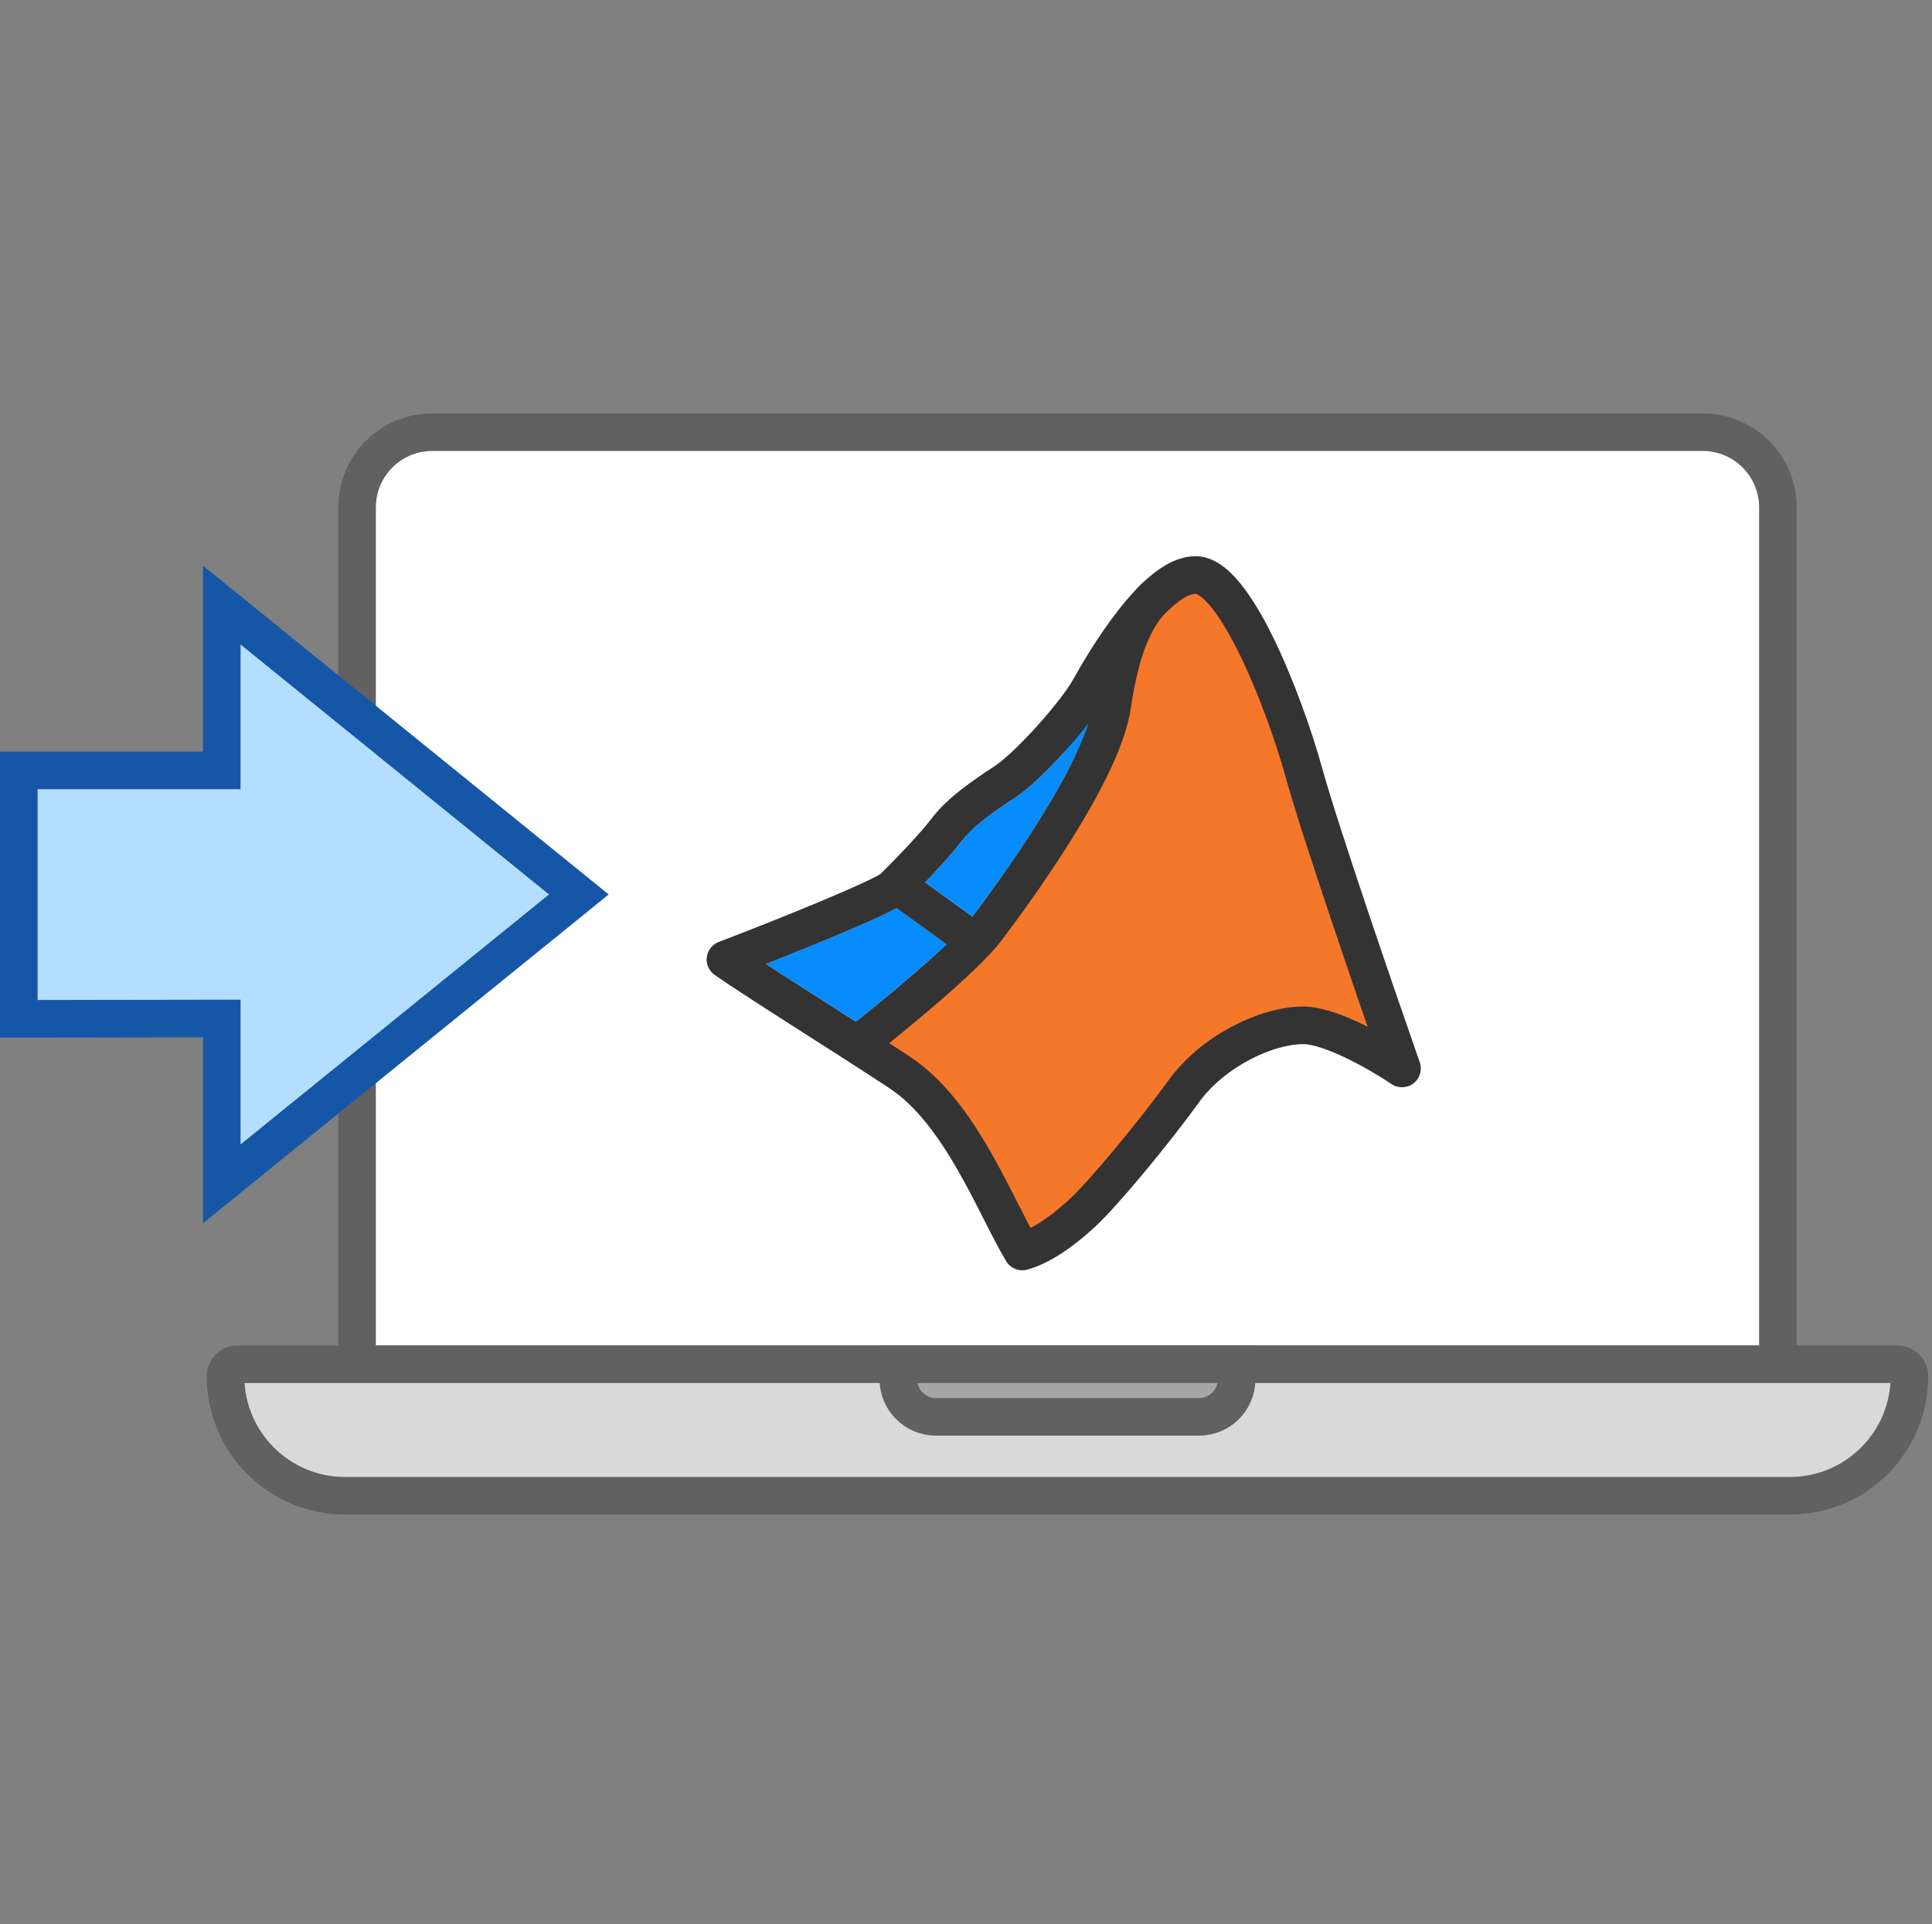 <svg width="257" height="256" viewBox="0 0 257 256" fill="none" xmlns="http://www.w3.org/2000/svg">
<rect x="0" y="0" width="257" height="256" fill="#808080" stroke="none"/>
<path d="M47.5 67.5C47.5 61.977 51.977 57.5 57.5 57.5H226.5C232.023 57.5 236.5 61.977 236.5 67.5V181.5H47.5V67.5Z" fill="white" stroke="#616162" stroke-width="5"/>
<path fill-rule="evenodd" clip-rule="evenodd" d="M159.603 76.727C151.107 78.133 149.114 87.743 146.536 98.817C146.151 101.47 135.221 118.384 133.821 121.317C130.162 127.184 117.101 136.477 115.306 138.837C119.943 141.904 126.128 147.529 128.782 152.137C130.127 154.472 135.276 163.868 136.341 165.965C142.317 162.801 153.322 151.596 157.259 146.161C159.566 142.975 166.107 137.606 170.56 136.376C170.56 136.376 176.185 135.965 185.56 141.005C181.836 130.193 174.16 106.337 172.435 100.106C172.435 100.106 165.403 76.551 159.603 76.727Z" fill="#F57729"/>
<path d="M113.692 135.515L113.842 135.611L113.982 135.5C116.108 133.808 118.898 131.524 121.552 129.222C122.906 128.048 124.182 126.906 125.301 125.856L125.522 125.649L125.277 125.472L119.377 121.194L119.25 121.102L119.112 121.176L119.07 121.199L119.07 121.199C118.496 121.505 117.776 121.856 116.967 122.231C115.343 122.984 113.244 123.89 110.981 124.836C108.381 125.922 105.534 127.072 102.883 128.119L102.432 128.297L102.839 128.561C104.99 129.957 107.478 131.545 110.04 133.181L110.054 133.19C111.259 133.96 112.481 134.74 113.692 135.515ZM123.635 117.138L123.438 117.345L123.669 117.513L129.103 121.452L129.302 121.596L129.45 121.4C131.347 118.879 134.83 114.105 138.069 108.912C139.833 106.085 141.5 103.171 142.796 100.456C142.846 100.352 143.097 99.939 143.467 99.348C143.799 98.816 144.217 98.155 144.641 97.483L144.76 97.294C145.225 96.559 145.69 95.823 146.05 95.243C146.231 94.953 146.386 94.7 146.502 94.506C146.615 94.318 146.701 94.168 146.734 94.093L146.316 93.829C146.206 93.957 145.892 94.394 145.488 94.966C145.123 95.484 144.675 96.125 144.218 96.779L144.057 97.009C143.546 97.741 143.035 98.471 142.626 99.047C142.212 99.631 141.916 100.036 141.828 100.134C139.638 102.56 137.104 105.047 135.232 106.281C132.048 108.379 129.568 110.109 127.992 112.203C126.989 113.537 125.241 115.456 123.635 117.138Z" fill="#068CFC" stroke="#068CFC" stroke-width="0.5"/>
<path d="M96.5 127.655L95.611 125.318C94.745 125.648 94.132 126.429 94.019 127.349C93.905 128.269 94.31 129.176 95.07 129.706L96.5 127.655ZM118.787 118.14L120.525 119.938V119.938L118.787 118.14ZM125.792 110.558L127.79 112.061L125.792 110.558ZM133.717 103.992L132.341 101.905V101.905L133.717 103.992ZM144.896 91.682L147.077 92.905V92.905L144.896 91.682ZM173.481 102.898L175.89 102.231V102.231L173.481 102.898ZM186.5 142.153L185.099 144.224C185.992 144.828 187.171 144.792 188.025 144.134C188.879 143.477 189.216 142.346 188.86 141.328L186.5 142.153ZM157.491 145.163L159.515 146.629H159.515L157.491 145.163ZM143.906 161.439L142.212 159.6L142.212 159.6L143.906 161.439ZM135.981 166.5L133.835 167.783C134.404 168.734 135.532 169.198 136.605 168.921L135.981 166.5ZM119.708 142.701L118.328 144.786L119.708 142.701ZM112.789 136.765C111.701 137.615 111.508 139.186 112.358 140.274C113.209 141.362 114.78 141.555 115.868 140.704L112.789 136.765ZM131.168 123.689L129.178 122.175L131.168 123.689ZM147.937 93.93L150.411 94.29L147.937 93.93ZM97.389 129.992C101.066 128.593 106.352 126.505 110.882 124.613C113.145 123.668 115.24 122.763 116.86 122.012C117.667 121.637 118.382 121.289 118.95 120.986C119.411 120.74 120.078 120.37 120.525 119.938L117.05 116.343C117.186 116.211 117.152 116.278 116.594 116.576C116.145 116.816 115.526 117.119 114.756 117.476C113.222 118.187 111.195 119.064 108.955 119.999C104.481 121.868 99.245 123.936 95.611 125.318L97.389 129.992ZM120.525 119.938C122.086 118.429 126.059 114.362 127.79 112.061L123.795 109.055C122.322 111.012 118.603 114.842 117.05 116.343L120.525 119.938ZM127.79 112.061C129.396 109.926 131.915 108.174 135.093 106.08L132.341 101.905C129.293 103.914 126.009 106.112 123.795 109.055L127.79 112.061ZM135.093 106.08C136.936 104.865 139.451 102.399 141.64 99.974C143.842 97.535 146.015 94.8 147.077 92.905L142.715 90.46C141.938 91.847 140.078 94.242 137.928 96.624C135.766 99.02 133.611 101.068 132.341 101.905L135.093 106.08ZM147.077 92.905C147.986 91.282 150.087 87.623 152.594 84.393C153.851 82.773 155.143 81.349 156.371 80.352C157.659 79.307 158.549 79 159.047 79V74C156.821 74 154.81 75.18 153.221 76.469C151.573 77.806 150.013 79.562 148.643 81.328C145.896 84.868 143.646 88.8 142.715 90.46L147.077 92.905ZM159.047 79C159.01 79 159.182 78.987 159.607 79.285C160.027 79.579 160.551 80.077 161.158 80.829C162.372 82.334 163.667 84.532 164.946 87.153C167.491 92.373 169.759 98.823 171.072 103.565L175.89 102.231C174.515 97.262 172.148 90.513 169.44 84.961C168.091 82.197 166.605 79.616 165.049 77.689C164.27 76.725 163.412 75.844 162.473 75.187C161.539 74.534 160.376 74 159.047 74V79ZM171.072 103.565C173.25 111.433 180.708 133.164 184.14 142.979L188.86 141.328C185.405 131.447 178.014 109.901 175.89 102.231L171.072 103.565ZM187.901 140.083C186.404 139.07 183.944 137.571 181.35 136.313C178.875 135.114 175.834 133.909 173.34 133.909V138.909C174.581 138.909 176.705 139.619 179.169 140.813C181.513 141.949 183.766 143.322 185.099 144.224L187.901 140.083ZM173.34 133.909C170.493 133.909 167.122 134.885 163.993 136.518C160.84 138.163 157.718 140.586 155.466 143.696L159.515 146.629C161.225 144.268 163.693 142.314 166.306 140.95C168.944 139.574 171.517 138.909 173.34 138.909V133.909ZM155.466 143.696C151.525 149.138 144.993 157.04 142.212 159.6L145.599 163.279C148.762 160.367 155.532 152.13 159.515 146.629L155.466 143.696ZM142.212 159.6C139.348 162.237 136.885 163.685 135.357 164.079L136.605 168.921C139.323 168.22 142.52 166.113 145.599 163.279L142.212 159.6ZM138.127 165.217C137.261 163.769 136.332 161.935 135.25 159.803C134.184 157.705 132.993 155.366 131.656 153.045C129.01 148.452 125.623 143.616 121.087 140.615L118.328 144.786C121.858 147.12 124.768 151.106 127.323 155.54C128.586 157.732 129.721 159.959 130.791 162.067C131.845 164.141 132.861 166.153 133.835 167.783L138.127 165.217ZM121.087 140.615C113.647 135.695 102.499 128.791 97.93 125.605L95.07 129.706C99.652 132.902 111.187 140.063 118.328 144.786L121.087 140.615ZM115.868 140.704C118.111 138.951 121.647 136.093 124.987 133.196C128.258 130.36 131.561 127.302 133.158 125.203L129.178 122.175C127.945 123.796 125.044 126.529 121.712 129.419C118.448 132.249 114.979 135.053 112.789 136.765L115.868 140.704ZM133.158 125.203C134.948 122.849 138.872 117.546 142.52 111.698C144.343 108.774 146.12 105.68 147.53 102.726C148.922 99.808 150.036 96.868 150.411 94.29L145.462 93.571C145.196 95.405 144.336 97.809 143.017 100.572C141.716 103.298 140.044 106.22 138.277 109.052C134.745 114.714 130.925 119.879 129.178 122.175L133.158 125.203ZM150.411 94.29C151.59 86.164 153.659 82.456 155.942 80.751L152.95 76.745C149.006 79.691 146.688 85.129 145.462 93.571L150.411 94.29ZM117.531 119.558L127.153 126.534L130.088 122.486L120.465 115.51L117.531 119.558Z" fill="#333333"/>
<path d="M30 183.091C30 191.877 37.123 199 45.909 199H238.091C246.877 199 254 191.877 254 183.091C254 182.212 253.288 181.5 252.409 181.5H31.591C30.712 181.5 30 182.212 30 183.091Z" fill="#D9D9D9" stroke="#616162" stroke-width="5"/>
<path d="M119.5 183.5C119.5 186.261 121.739 188.5 124.5 188.5H159.5C162.261 188.5 164.5 186.261 164.5 183.5V181.5H119.5V183.5Z" fill="#A6A6A6" stroke="#616162" stroke-width="5"/>
<path d="M2.5 102.5L2.5 135.545L29.5 135.5L29.5 157.5L77 119L29.5 80.5L29.5 102.5H2.5Z" fill="#B4DEFF" stroke="#1656A7" stroke-width="5"/>
</svg>
